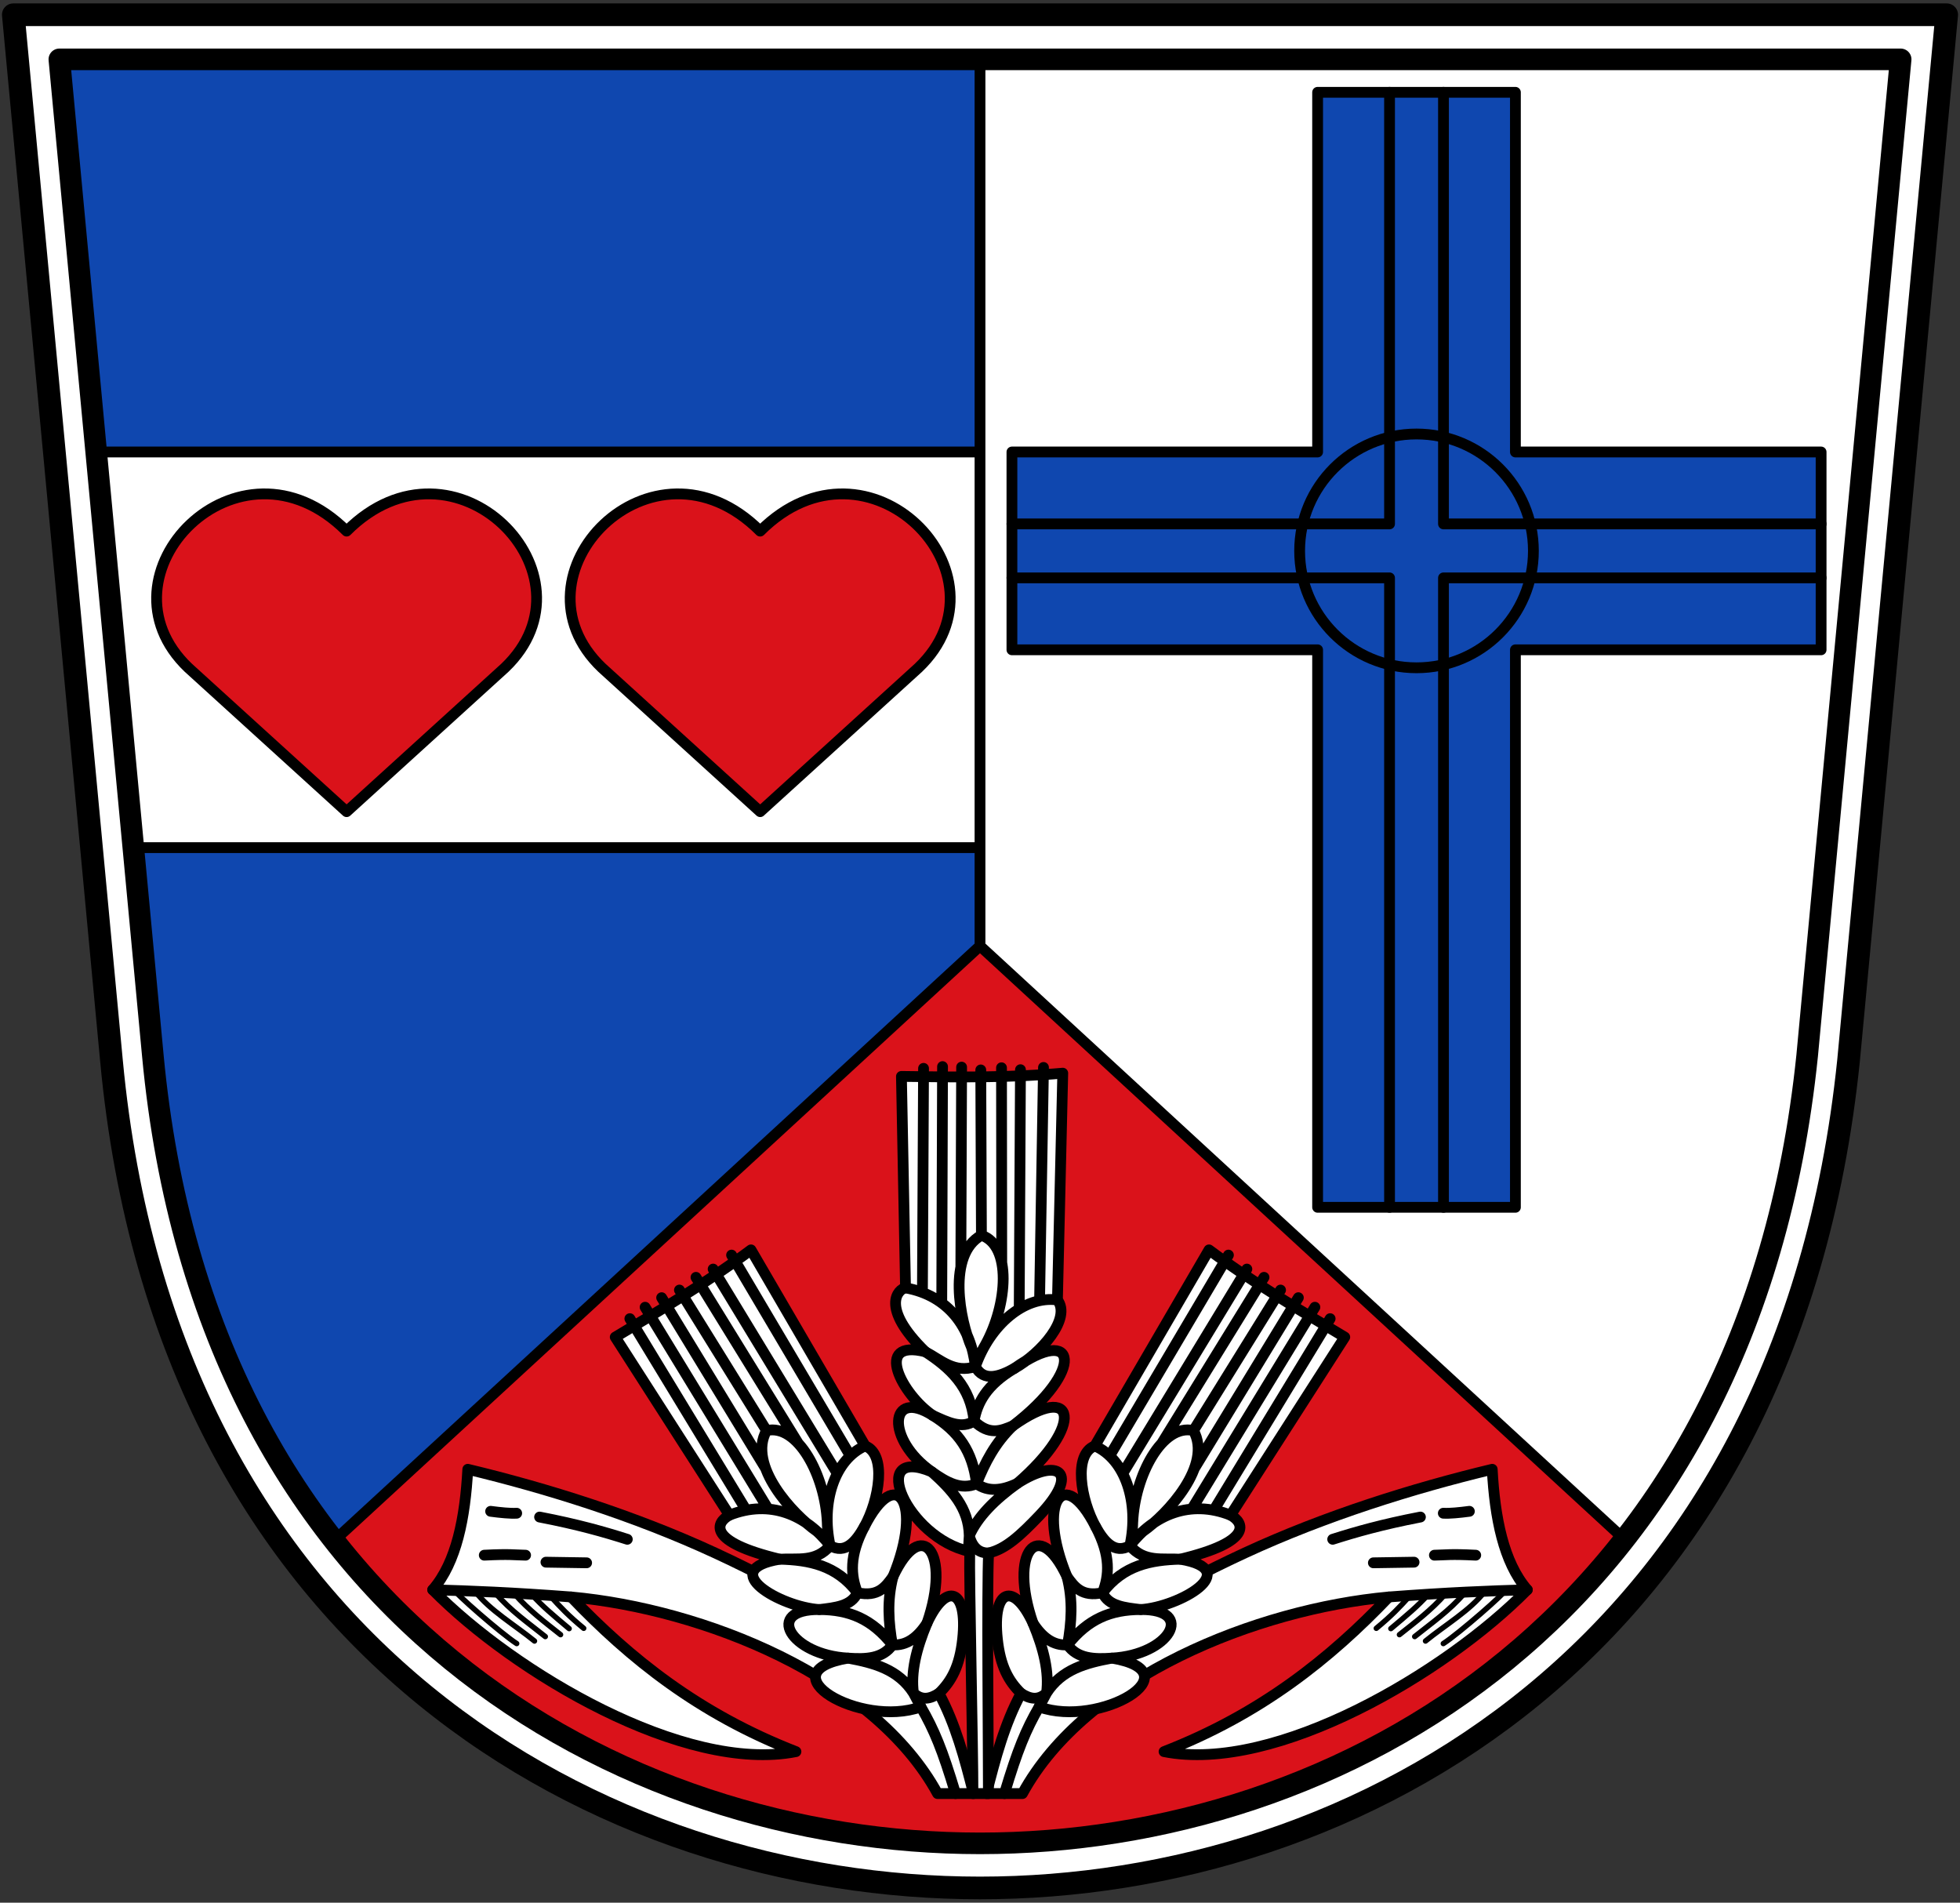 <svg height="529" viewBox="0 0 510.937 495.937" width="545" xmlns="http://www.w3.org/2000/svg"><rect x="0" y="0" width="510.937" height="495.937" fill="#333333" stroke="none"/><path d="M481.875 276.516 507.469 3.844h-504l25.594 272.672c14.421 153.647 127.969 215.578 226.406 215.578s210.58-62.07 226.406-215.578z" fill="#fff" stroke="#000" stroke-linecap="round" stroke-linejoin="round" stroke-width="5.906"/><path d="M255.469 246.562 87.107 401.582c-26.68-32.774-41.944-72.1-47.263-126.426L15.469 15.47h240z" fill="#0f47af"/><path d="m255.469 246.562 168.361 155.02c26.68-32.774 41.944-72.1 47.264-126.426L495.469 15.47h-240z" fill="#fff"/><path d="M255.469 246.562 87.107 401.582c48.37 58.839 107.733 78.952 168.362 78.887 51.44-.056 117.404-18.382 167.992-79.228z" fill="#da121a"/><path d="M25.197 117.81H255.47v103.125H34.572z" fill="#fff"/><g stroke="#000" stroke-linecap="round" stroke-linejoin="round"><g stroke-width="2.813"><path d="M343.478 314.685V169.372h-79.687V117.81h79.687V24.06h51.563v93.75h79.687v51.562h-79.687v145.313z" fill="#0f47af"/><g fill="none" transform="translate(6.563 -.938)"><circle cx="362.697" cy="144.528" r="30.469"/><path d="M369.728 24.997v112.5h98.438m0 14.063h-98.438v164.062M355.666 24.997v112.5h-98.438m0 14.063h98.438v164.062"/></g></g><path d="M249.093 467.497c-5.104-25.194-18.782-42.415-62.697-62.731-20.974-9.704-43.906-16.873-64.453-21.797-.684 12.616-2.92 24.215-9.14 31.406 21.118 21.462 65.534 47.939 94.687 42.188-25.295-9.836-43.246-24.261-58.594-40.313 34.424 3.13 78.942 20.864 95.51 51.247z" fill="#fff" stroke-width="2.813"/><path d="M195.771 325.781c-10.94 8.15-23.155 15.449-35.39 22.735l29.765 46.406c-3.497 1.902-6.079 6.888 13.125 11.484-16.708 2.779.255 12.502 10.312 13.125-14.425-.136-7.612 11.85 7.5 12.656-21.678 3.63 3.116 18.37 18.973 12.714 3.438 5.95 5.6 11.11 9.037 22.596h4.687c-2.312-9.172-4.75-18.26-9.015-26.131 3.261-3.172 5.417-7.082 6.176-14.154 1.42-13.235-4.304-14.964-9.29-4.125 6.416-18.553-1.413-28.005-8.849-12.159 7.966-19.236.945-29.608-7.5-12.96 3.952-7.101 5.87-18.937.235-21.093z" fill="#fff" stroke-width="2.813"/><path d="m221.664 379.469-30.955-52.332m27.566 56.95-32.372-53.304m22.19 45.437-26.665-43.283m18.396 39.94-22.704-36.625m22.47 46.49-27.11-44.501m27.777 55.095-32.087-52.61m26.36 52.913-30.337-49.93m48.782 55.439c-6.276-4.384-18.223-17.234-13.15-26.27 8.114-1.884 15.302 11.727 15.827 23.902m-25.506-1.858c10.59-4.182 20.054-.087 26.251 7.953-3.726 4.422-8.575 3.232-13.126 3.531 7.599.198 14.84 1.54 20.252 8.733-1.556 3.513-5.806 3.884-9.94 4.392 7.863.026 13.73 2.463 19.055 9.197-2.497 3.591-6.875 3.796-11.555 3.46 6.774 1.252 13.103 2.932 17.04 9.087l1.933 3.626m-14.754-46.932c-3.956 7.534-3.528 12.708-1.779 17.17 5.394 1.184 7.336-1.514 9.28-4.211-1.623 6.195-1.173 12.044-.165 17.8 3.723.274 6.615-1.943 9.014-5.64-2.803 6.672-4.258 12.839-3.53 18.187 2.215 2.09 4.429 1.513 6.643.09m-19.228-64.49c-7.987 3.492-11.586 14.783-9.14 26 3.986 2.311 6.78-1.117 8.905-4.906" fill="none" stroke-width="2.813"/><path d="M143.385 415.927c2.726 3.013 4.825 5.237 8.775 8.492m-13.383-8.653c2.4 2.707 5.472 5.295 9.589 8.736m-14.238-9.036c3.781 4.28 7.766 7.247 12 10.61m-3.977.498c-4.39-3.524-9.05-6.731-12.973-11.312m10.156 12.472c-5.128-4.168-11.709-8.057-15.384-12.848m10.743 13.51c-4.06-2.596-16.782-13.758-16.067-13.838" fill="none" stroke-width="1.406"/><path d="M148.896 416.25c-15.253-1.162-26.085-1.587-36.094-1.875m13.439-9.014c6.658-.341 7.726-.06 10.772 0m5.304 1.823c3.292.055 6.873.11 10.606.165m-12.264-11.932c10.02 1.933 16.79 3.867 22.87 5.8m-28.836-6.794c-1.739.097-4.18-.157-6.795-.498" fill="none" stroke-width="2.813"/><path d="M261.845 467.497c5.103-25.194 18.782-42.415 62.697-62.731 20.974-9.704 43.906-16.873 64.453-21.797.684 12.616 2.919 24.215 9.14 31.406-21.119 21.462-65.535 47.939-94.687 42.188 25.295-9.836 43.245-24.261 58.594-40.313-34.424 3.13-78.942 20.864-95.51 51.247z" fill="#fff" stroke-width="2.813"/><path d="M315.167 325.781c10.939 8.15 23.155 15.449 35.39 22.735l-29.765 46.406c3.497 1.902 6.078 6.888-13.125 11.484 16.707 2.779-.256 12.502-10.313 13.125 14.426-.136 7.613 11.85-7.5 12.656 21.678 3.63-3.115 18.37-18.973 12.714-3.437 5.95-5.599 11.11-9.036 22.596h-4.688c2.313-9.172 4.75-18.26 9.016-26.131-3.262-3.172-5.418-7.082-6.177-14.154-1.42-13.235 4.305-14.964 9.29-4.125-6.416-18.553 1.414-28.005 8.85-12.159-7.967-19.236-.946-29.608 7.5-12.96-3.953-7.101-5.871-18.937-.235-21.093z" fill="#fff" stroke-width="2.813"/><path d="m289.273 379.469 30.955-52.332m-27.566 56.95 32.372-53.304m-22.19 45.437 26.665-43.283m-18.396 39.94 22.705-36.625m-22.47 46.49 27.11-44.501m-27.777 55.095 32.086-52.61m-26.359 52.913 30.337-49.93m-48.783 55.439c6.276-4.384 18.223-17.234 13.151-26.27-8.114-1.884-15.303 11.727-15.827 23.902m25.506-1.858c-10.59-4.182-20.055-.087-26.252 7.953 3.727 4.422 8.576 3.232 13.127 3.531-7.6.198-14.84 1.54-20.253 8.733 1.557 3.513 5.807 3.884 9.94 4.392-7.863.026-13.729 2.463-19.055 9.197 2.497 3.591 6.876 3.796 11.555 3.46-6.773 1.252-13.103 2.932-17.04 9.087l-1.933 3.626m14.754-46.932c3.957 7.534 3.529 12.708 1.78 17.17-5.395 1.184-7.337-1.514-9.28-4.211 1.623 6.195 1.172 12.044.164 17.8-3.722.274-6.615-1.943-9.013-5.64 2.803 6.672 4.257 12.839 3.529 18.187-2.214 2.09-4.428 1.513-6.642.09m19.228-64.49c7.986 3.492 11.586 14.783 9.14 26-3.986 2.311-6.78-1.117-8.906-4.906" fill="none" stroke-width="2.813"/><path d="M367.552 415.927c-2.726 3.013-4.825 5.237-8.775 8.492m13.383-8.653c-2.4 2.707-5.472 5.295-9.588 8.736m14.237-9.036c-3.78 4.28-7.766 7.247-12 10.61m3.978.498c4.39-3.524 9.049-6.731 12.972-11.312m-10.155 12.472c5.128-4.168 11.708-8.057 15.384-12.848m-10.744 13.51c4.06-2.596 16.783-13.758 16.067-13.838" fill="none" stroke-width="1.406"/><path d="M362.042 416.25c15.252-1.162 26.084-1.587 36.093-1.875m-13.438-9.014c-6.659-.341-7.726-.06-10.773 0m-5.303 1.823c-3.292.055-6.874.11-10.607.165m12.264-11.932c-10.019 1.933-16.789 3.867-22.87 5.8m28.836-6.794c1.74.097 4.18-.157 6.795-.498" fill="none" stroke-width="2.813"/><g stroke-width="2.813"><path d="M277.042 279.721c-13.587 1.217-27.816 1.04-42.055.843l1.066 55.122c-1.837.233-6.807 5 5.17 16.656-13.714-3.417-6.06 11.185 1.916 16.581-11.38-7.249-12.32 6.297-.236 14.71-16.964-7.122-6.542 17.296 9.885 20.764-.186 6.87.876 51.99.838 63.1h4.033c.022-10.662-.433-53.77.054-62.709 4.44-.995 8.323-4.619 13.235-9.764 10.948-11.469 4.816-15.219-5.756-8.377 17.62-15.238 15.378-26.797-1.174-14.993 18.967-14.562 16.774-26.606.394-14.968 7.085-3.982 14.916-13.061 11.242-17.85z" fill="#fff"/><path d="m270.997 339.02 1.023-60.793m-6.328 62.953.324-62.363m-4.88 50.33-.06-50.837m-5.236 43.66-.17-43.092m-5.195 51.374.2-52.109m-5.177 61.485.204-61.622m-5.242 58.881.291-58.422m12.54 72.773c-3.052-7.021-6.503-24.224 2.549-29.267 7.9 2.642 6.899 18.003.972 28.65m-20.759-14.935c11.212 1.98 17.132 10.424 18.203 20.518-5.49 1.817-8.998-1.735-13.032-3.862 6.37 4.146 11.837 9.08 12.684 18.042-3.166 2.179-6.982.27-10.769-1.46 6.686 4.137 10.408 9.285 11.42 17.81-4.007 1.753-7.845-.365-11.656-3.101 5.116 4.613 9.63 9.358 9.76 16.663l-.25 4.101m11.999-47.71c-7.315 4.348-9.66 8.98-10.504 13.697 3.975 3.833 7.042 2.552 10.11 1.27-4.626 4.429-7.304 9.648-9.459 15.08 3.029 2.183 6.653 1.808 10.633-.087-5.881 4.218-10.349 8.71-12.528 13.65.791 2.94 2.418 4.544 5.049 4.491m17.941-65.951c-8.632-1.206-17.61 6.53-21.398 17.367 2.186 4.057 6.362 2.599 10.156.482" fill="none"/></g><path d="M471.094 275.156 495.469 15.47h-480l24.375 259.687C53.579 421.487 161.719 480.47 255.469 480.47s200.553-59.114 215.625-205.313z" fill="none" stroke-width="5.625"/><path d="M255.469 246.562 87.107 401.582M34.754 220.934H255.47M25.197 117.81H255.47M423.46 401.24 255.469 246.562V15.47" fill="none" stroke-width="2.813"/><path d="M49.104 174.06c-25.398-24.189 13.124-63.75 41.25-35.625 28.124-28.125 66.647 11.436 41.25 35.625l-41.25 37.5z" fill="#da121a" stroke-width="2.813"/><path d="M156.916 174.06c-25.398-24.189 13.125-63.75 41.25-35.625 28.125-28.125 66.647 11.436 41.25 35.625l-41.25 37.5z" fill="#da121a" stroke-width="2.813"/></g></svg>